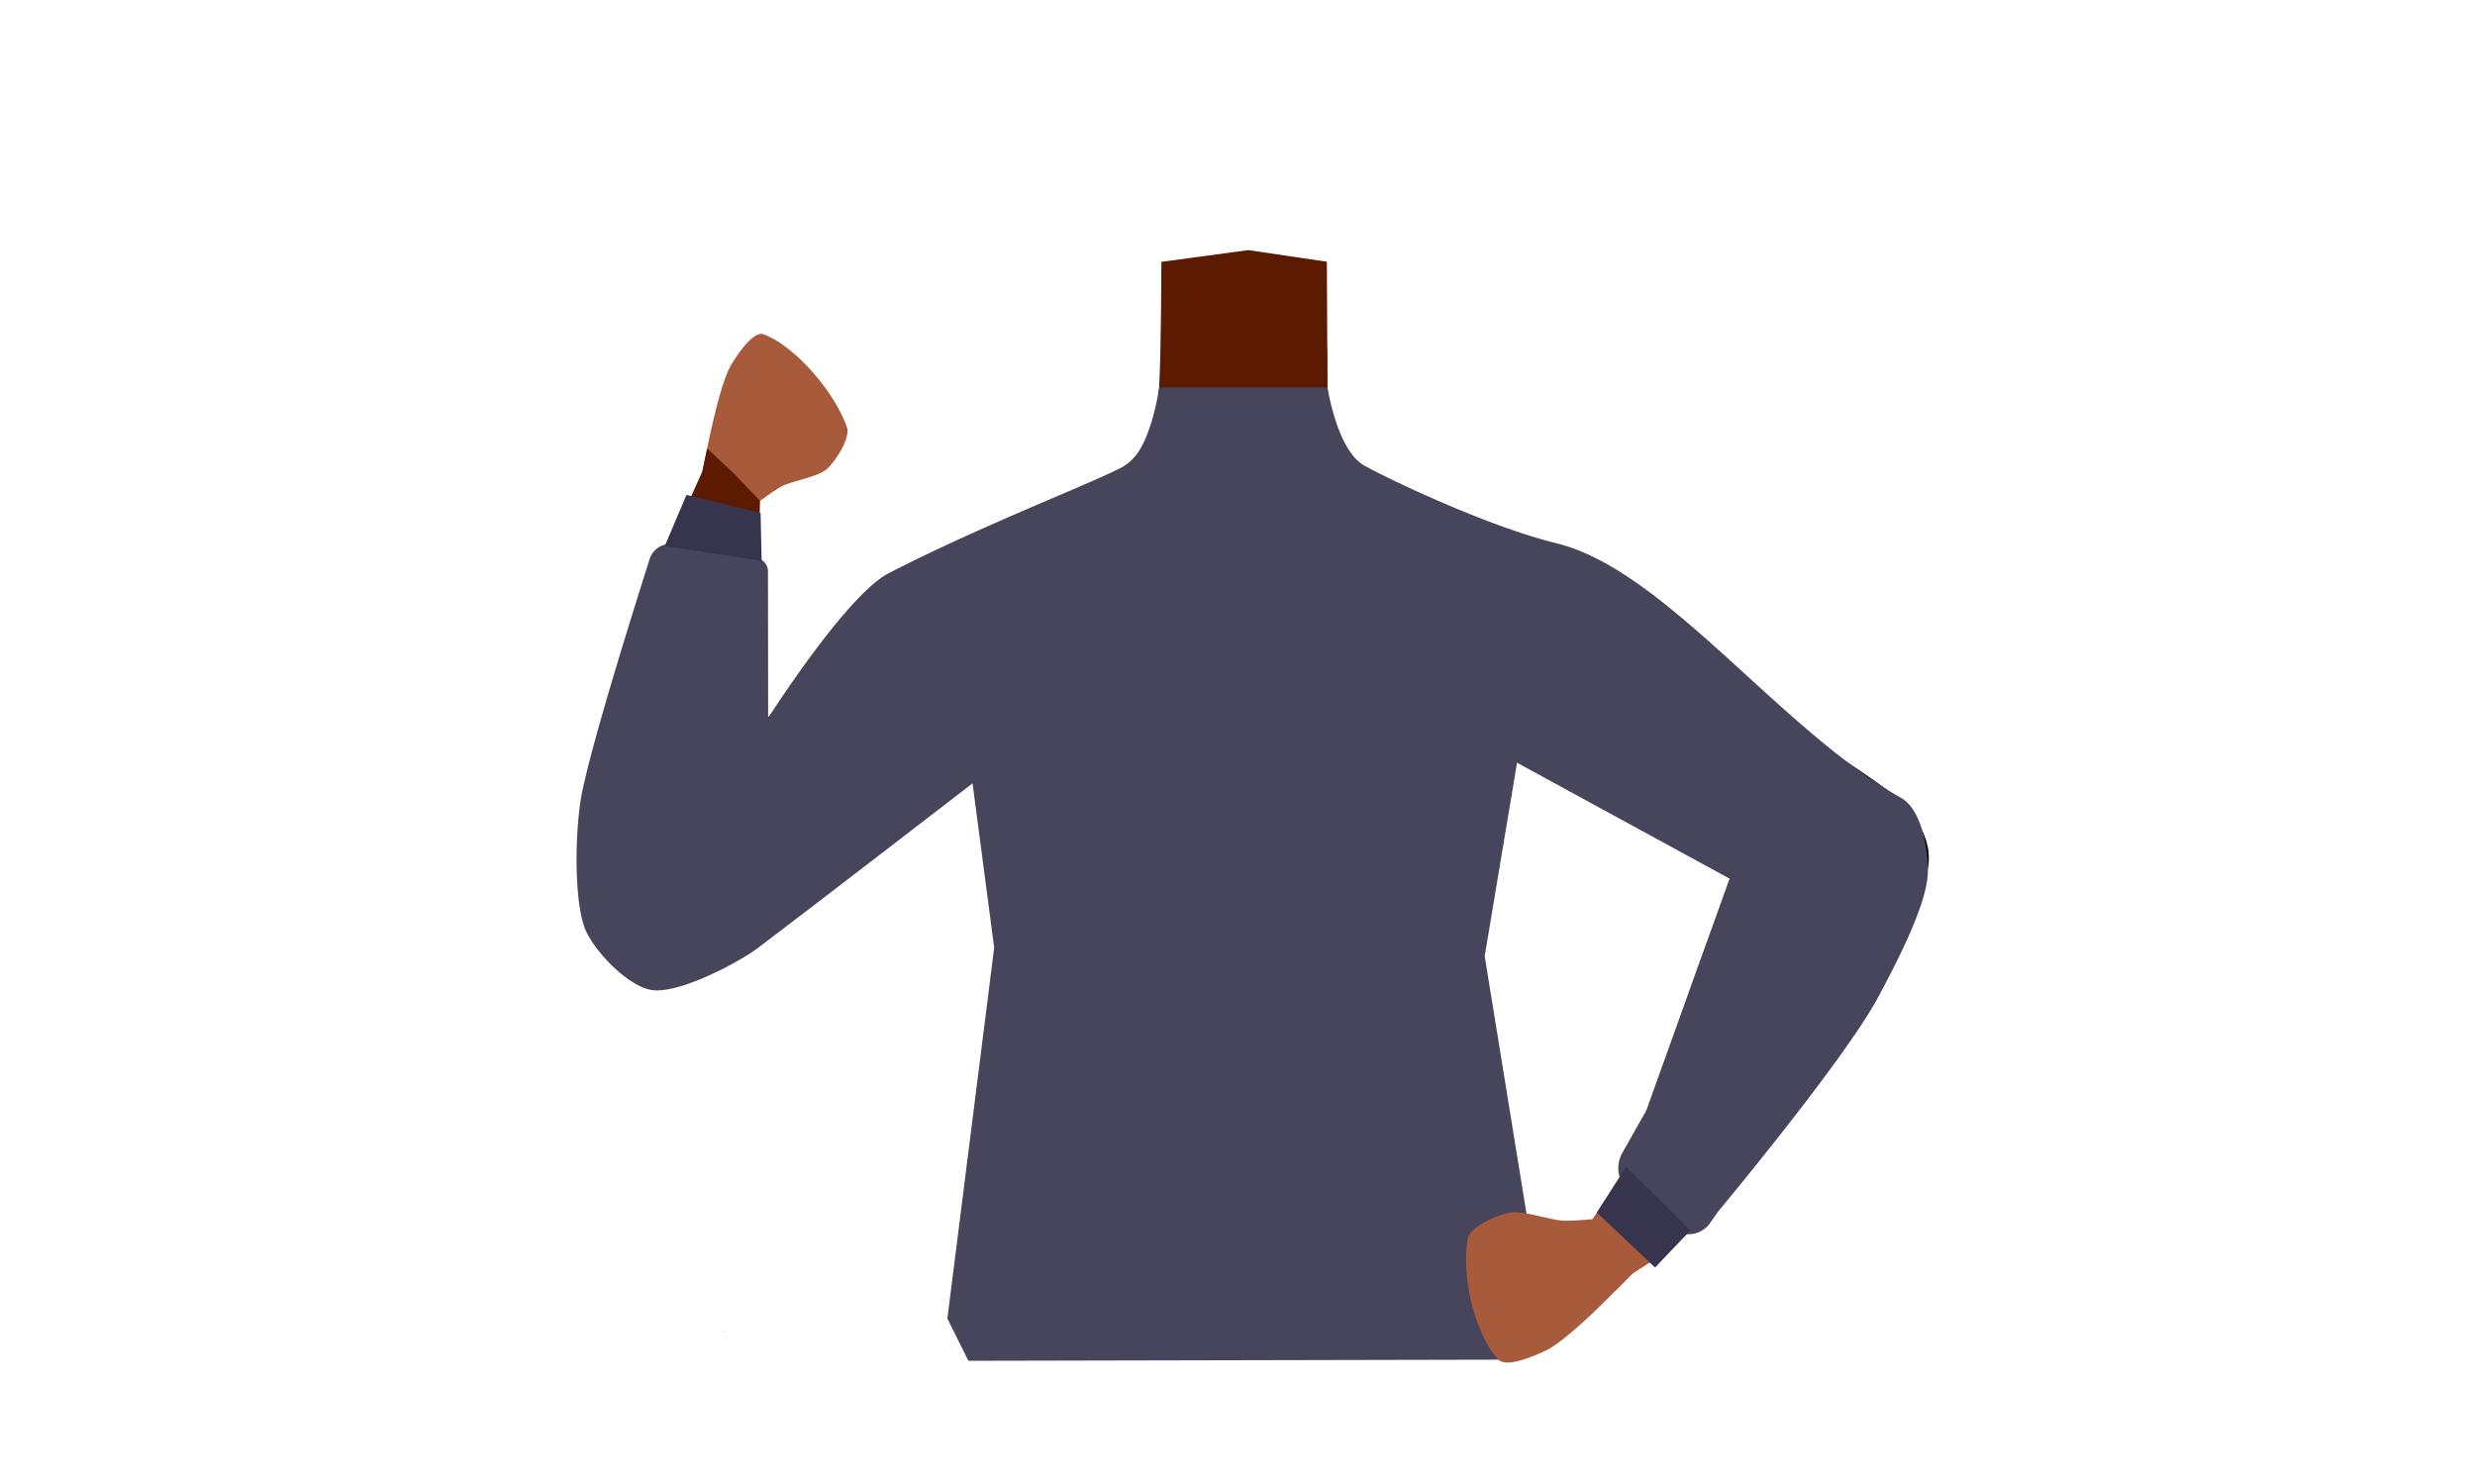 <svg id="Calque_1" data-name="Calque 1" xmlns="http://www.w3.org/2000/svg" viewBox="0 0 788 472.45"><defs><style>.cls-1{fill:#1a1818;}.cls-2{fill:#a85b3b;}.cls-3{fill:#5c1b00;}.cls-4,.cls-5{fill:none;}.cls-4{stroke:#000;stroke-miterlimit:10;stroke-width:3px;}.cls-6{fill:#46455b;}.cls-7{fill:#37344d;}</style></defs><polygon class="cls-1" points="230.32 423.68 230.22 423.72 230.22 423.63 230.32 423.68"/><polygon points="230.42 423.63 230.42 423.72 230.32 423.68 230.42 423.63"/><polygon class="cls-1" points="230.32 423.68 230.22 423.72 230.22 423.63 230.32 423.68"/><polygon points="230.42 423.63 230.42 423.72 230.32 423.68 230.42 423.63"/><path class="cls-2" d="M411.2,277.33c10.75,6.48,22.27,32.28,34.77,34.94,4.44,1,13.35-4.86,15.8-8.41,8.91-12.94,4.6-49.3,17.19-59.28,10.65-8.44,36.25-3.61,36.86-39.17.36-21.61-26.87-31.92-33.53-34.12a31.09,31.09,0,0,1-3.17-1.24l-40.53-18.61c-9.57-4.4-15.68-13.39-15.82-23.28l-.23-16.72-27,1.91-20.86,14.58L369.07,126c.09,11.18-6.72,21.43-17.53,26.39l-40.15,18.45s-35.41,9.94-35,34.57c.6,35.56,26.2,30.73,36.85,39.17,12.59,10,8.28,46.34,17.19,59.28,2.45,3.55,11.36,9.36,15.8,8.41,12.51-2.66,23.52-29.23,34.77-34.94C387.63,274,404.88,273.51,411.2,277.33Z"/><polygon class="cls-2" points="397.45 106.49 422.45 110.19 423.45 163.91 395.95 194 368.76 163.91 374.48 123.72 397.45 106.49"/><path class="cls-3" d="M397.45,79.63l25,3.7.23,46.26,1.27,5.84s-41.88,48.31-50,44.68c-6.75-3-14.84-31.29-14.84-31.29s8.92-7.1,9.94-25.45c.67-12,.71-40,.71-40Z"/><path class="cls-4" d="M458,211.64c11.9,23.15,40.93,35.91,40.93,35.91s53,30.34,70.43,40.71c8.23,4.89,25.21,15.35,39-3.34h0c11.33-15.41-2.81-28.11-10.19-33.5-15-11-47.9-30.23-60.5-43.28-9.38-9.73-19.75-28.1-43.13-33.53,0,0-18.61-6.39-31.75,7.64l-.52.56A25,25,0,0,0,458,211.64Z"/><path class="cls-2" d="M594.25,253.5c-18.55-6.64-32.67,10.93-37.39,17.6s-10.68,22.16-13.63,29.77c-7.55,19.48-17.52,53.1-25.19,72.05-5,12.47-8.09,18.9-.35,24,7,4.64,16.13-5.32,19.74-9.19,14.85-15.92,44.3-46.69,56.84-65.66,5.14-7.8,14-24.44,16.11-33.36C616.32,263.76,599.65,255.43,594.25,253.5Z"/><path class="cls-4" d="M465.74,355.91c-.88-3.71-5.67-23.4-5.62-31.33.06-8.49,4-25.66,1.81-33.94-9.77-36.66-123.54-36.73-133.32,0-2.21,8.28,1.74,25.45,1.8,33.94.06,7.93-4.73,27.62-5.62,31.33-11,46.61,70.35,68,70.35,68S476.78,402.52,465.74,355.91Z"/><path class="cls-5" d="M434.32,342.16c16.16,4.84,23.2,8.92,27,15.34,3.11,5.2,6,17.12,6.27,23.06.55,13.95-7.77,49-21.92,60.73-14.41,11.91-84.8,11.91-99.2,0-14.16-11.7-22.47-46.78-21.93-60.73.23-5.94,3.16-17.86,6.27-23.06,3.84-6.42,10.89-10.5,27-15.34,18.49-5.54,37.3-4.66,37.3-4.66S415.83,336.62,434.32,342.16Z"/><path class="cls-2" d="M216.11,312.06c19.9-.14,26.06-21.29,27.8-29.09s1.15-24.25.87-32.33c-.7-20.69-4.75-55.35-5.14-75.58-.25-13.31,0-20.34-9.2-22.45-8.39-1.92-12.88,10.43-14.71,15.26-7.5,19.86-22.69,58.49-26.82,80.41-1.7,9-3.32,27.48-1.76,36.5C191.52,310,210.33,312.1,216.11,312.06Z"/><path class="cls-4" d="M335.35,211.91c-8.54,24.38-35.52,40.54-35.52,40.54s-48.23,36.48-64.1,48.87c-7.47,5.84-22.83,18.27-39.09,1.4h0c-13.4-13.91-1.17-28.22,5.39-34.45,13.33-12.68,43.23-35.76,53.88-50.22,7.93-10.77,15.63-30.24,38-38.45,0,0,17.56-8.58,32.56,3.74l.59.49c8.53,7,11.77,18,8.25,28.08Z"/><path class="cls-6" d="M422.65,123.37s3.06,19.92,11.59,24.78c7,4,39.18,19.4,61.18,24.78,34.89,8.53,70.82,59.07,109.85,81.1,7.29,4.11,8.89,19.12,8.48,24.68C613,289,603.56,307.05,598,317.43c-10.71,20.06-51.1,68.45-51.1,68.45l-2.53,3.64A8.44,8.44,0,0,1,532.14,391L518.82,379.5a9.82,9.82,0,0,1-2.31-12.41l7.63-13.5,26.53-73.85L483,242.84,472.7,304.43l17.7,109L477.1,432.9l-168.78.36-6.69-13.46,14.9-118.06-6.88-52.33s-51.92,40-68.21,52.31c-6.63,5-25.81,15-34.19,13.44-8-1.48-19-13.43-21.24-20.14-3.45-10.15-2.81-32.09-.72-42.55,3.34-16.77,16.8-59.56,21.63-74.74a6.89,6.89,0,0,1,7.77-4.43l26.06,4.33a4.38,4.38,0,0,1,3.76,4.18l.06,46.77s24.89-39.1,38.33-46.05c31.52-16.3,70.74-30.89,76.21-34.92,7.48-5.52,9.94-24.24,9.94-24.24"/><path class="cls-2" d="M520.87,393.56c2,3,3.07,8.37-3,13.74,0,0-17.64,18.73-25.41,22.54-3.47,1.71-12.79,5.8-15.37,3.06-7.33-7.77-12.07-26.5-9.73-38.64.71-3.65,9.41-7.46,13.34-8.17,4.31-.78,13,2.43,17.34,2.57a71.46,71.46,0,0,0,7.18-.36C511.15,387.79,518.1,389.52,520.87,393.56Z"/><polygon class="cls-2" points="511.11 382.05 506.97 388.24 510.34 399.81 514.31 411 519.9 405.42 530.05 398.91 511.11 382.05"/><polygon class="cls-7" points="508.4 386.06 517.72 371.47 538.19 391.76 526.94 403.55 508.4 386.06"/><path class="cls-2" d="M228.62,161.1c-3-1.67-6.47-6-4.42-13.46,0,0,4.45-24.54,8.59-31.46,1.85-3.09,7-11,10.38-9.72,9.48,3.46,22.32,17.77,26.46,29.52,1.24,3.53-3.62,10.87-6.3,13.29-2.95,2.66-11.2,3.8-14.67,5.68a57.25,57.25,0,0,0-5.37,3.61C239,161.71,232.75,163.38,228.62,161.1Z"/><polygon class="cls-3" points="241.81 166.75 241.97 159.41 233.69 150.77 225.14 142.76 223.56 150.22 218.91 160.6 241.81 166.75"/><polygon class="cls-7" points="242.15 163.31 242.5 178.53 211.65 173.86 218.55 157.58 242.15 163.31"/></svg>